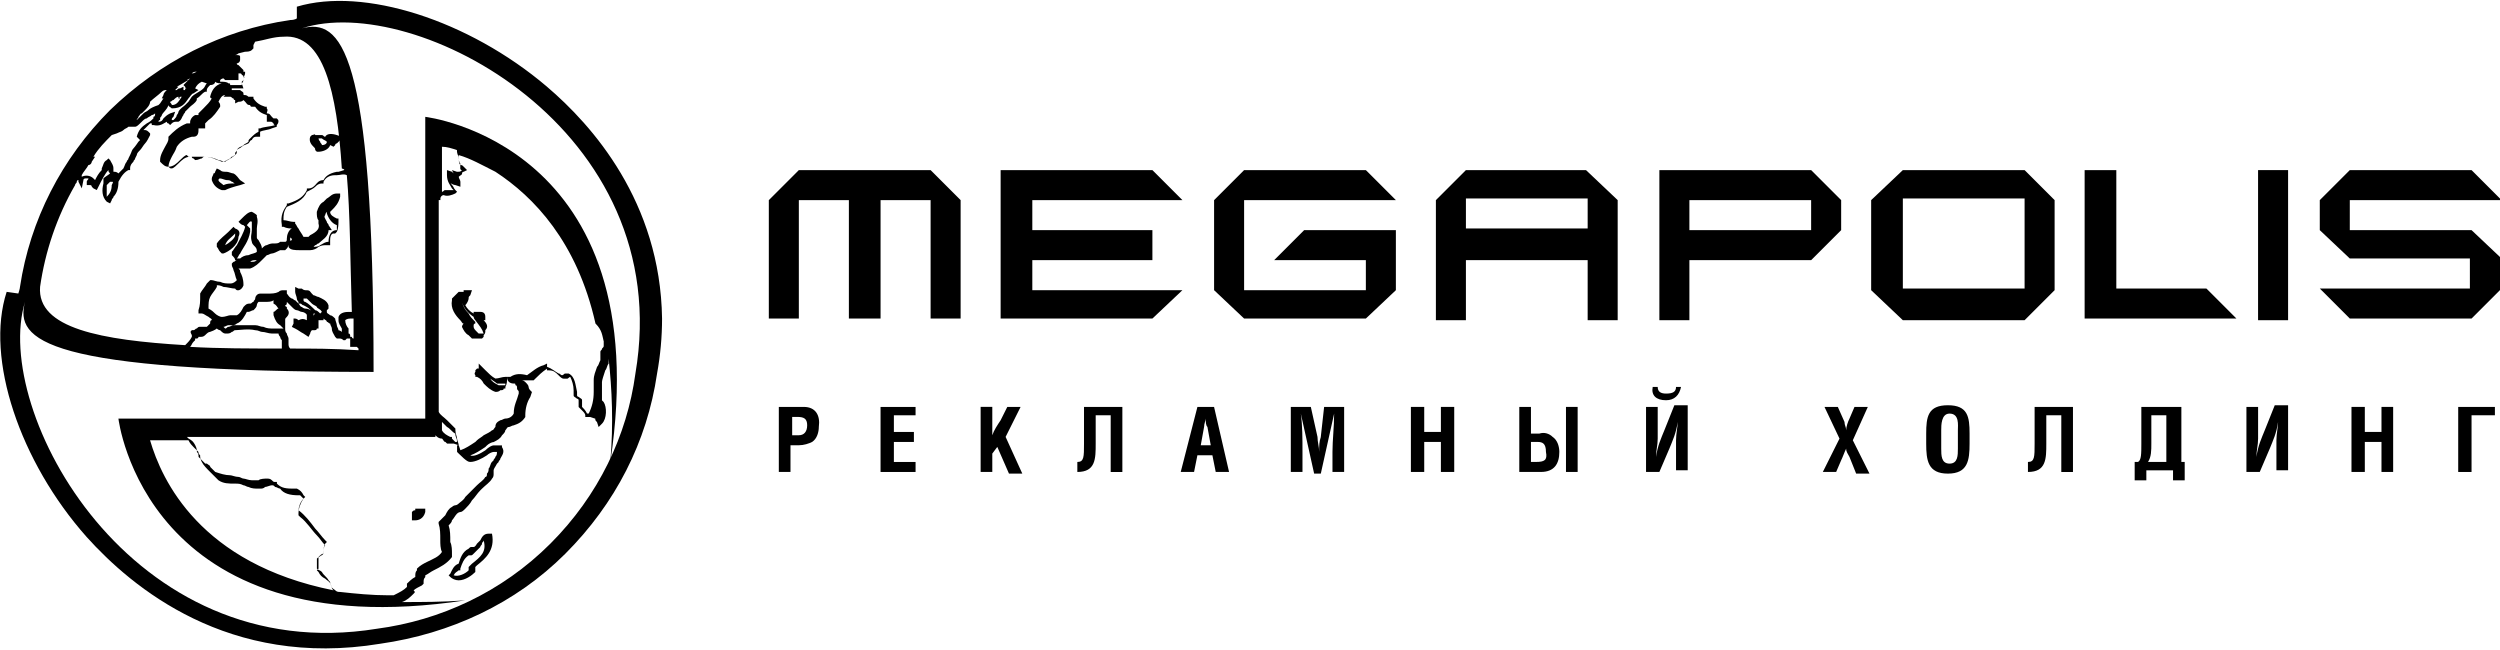 <!-- Generated by IcoMoon.io -->
<svg version="1.1" xmlns="http://www.w3.org/2000/svg" width="123" height="32" viewBox="0 0 123 32">
<title>megalogo</title>
<path d="M20.513 25.026h-0.082v0.082c-0.082 0-0.082 0-0.164 0.082v0 0.082c0 0.164 0 0.246 0 0.246s0 0 0 0v0.082h0.164c0.164 0 0.41-0.082 0.492-0.41v-0.164h-0.164c-0.164 0-0.164 0-0.246 0z"></path>
<path d="M23.795 15.754h0.082v-0.164c0-0.164-0.082-0.246-0.246-0.246h-0.082c0 0 0 0-0.082 0 0 0 0 0 0 0h-0.164v0.082c-0.164-0.082-0.328-0.246-0.41-0.41 0.082-0.082 0.164-0.246 0.164-0.328s0-0.082 0.082-0.164l0.082-0.246h-0.246c0 0 0 0-0.082 0h-0.082v0.082c0 0-0.082 0-0.082 0h-0.164c-0.082 0.082-0.164 0.164-0.246 0.246 0 0-0.082 0.082-0.082 0.082v0 0.082c-0.082 0.41 0.164 0.738 0.41 0.985 0.082 0.082 0.082 0.164 0.164 0.164 0 0-0.082 0.082-0.082 0.164v0 0c0.082 0.164 0.164 0.328 0.328 0.41 0 0 0.082 0.082 0.082 0.082l0.082 0.082h0.082c0.082 0 0.082 0 0.164 0s0.164 0 0.246 0l0.082-0.082v-0.082c0 0 0.082-0.082 0.082-0.164v-0.082c0.164-0.164 0.082-0.328-0.082-0.492zM23.795 16.41c0 0-0.082 0-0.082 0-0.082 0-0.082 0-0.164 0 0 0 0 0-0.082-0.082s-0.164-0.164-0.164-0.246c0 0 0 0 0-0.082 0 0 0-0.082 0.082-0.082v-0.082l-0.082-0.082c-0.082-0.082-0.164-0.164-0.246-0.328-0.164-0.164-0.328-0.41-0.328-0.656 0 0 0 0 0 0v0.082c0.082 0.328 0.328 0.574 0.574 0.738 0 0.082 0.082 0.164 0.082 0.164 0.246 0.328 0.328 0.41 0.41 0.656 0-0.082 0 0 0 0z"></path>
<path d="M24.123 26.256h-0.082c-0.246 0-0.328 0.164-0.41 0.328 0 0-0.082 0.082-0.082 0.082s-0.082 0.082-0.082 0.082-0.082 0.164-0.164 0.164c0 0-0.082 0-0.082 0-0.082 0-0.082 0-0.164 0.082-0.328 0.164-0.41 0.492-0.492 0.738-0.246 0.082-0.328 0.328-0.41 0.492l-0.082 0.082 0.082 0.082c0.082 0.082 0.246 0.164 0.41 0.164 0.328 0 0.656-0.246 0.82-0.41v-0.246l0.082-0.082c0.41-0.328 0.903-0.738 0.738-1.559h-0.082zM23.221 27.733l-0.164 0.164v0.164c-0.164 0.164-0.492 0.328-0.738 0.246 0.082-0.164 0.164-0.164 0.246-0.246h0.082v-0.082c0.082-0.246 0.164-0.492 0.41-0.656 0 0 0.082 0 0.082 0 0.082 0 0.082 0 0.164-0.082s0.164-0.164 0.246-0.246c0 0 0.082-0.082 0.082-0.082 0-0.082 0.082-0.082 0.082-0.164s0.082-0.082 0.082-0.164c0.164 0.574-0.164 0.82-0.574 1.149z"></path>
<path d="M68.677 9.846l-1.477-1.477h-5.99l-1.477 1.477v4.431l1.477 1.395h5.99l1.477-1.395v-2.954h-4.513l-1.477 1.477h4.513v1.477h-5.99v-4.431z"></path>
<path d="M50.79 14.277v-1.477h5.908v-1.477h-5.908v-1.477h7.385l-1.477-1.477h-7.467v7.303h7.467l1.477-1.395z"></path>
<path d="M90.585 11.323v-1.477l-1.477-1.477h-7.467v7.385h1.477v-2.954h5.99l1.477-1.477zM83.118 9.846h5.99v1.477h-5.99v-1.477z"></path>
<path d="M115.61 11.323v-1.477h7.467l-1.477-1.477h-5.99l-1.477 1.477v1.477l1.477 1.395h5.908v1.477h-7.385l1.477 1.477h5.99l1.477-1.477v-1.477l-1.477-1.395z"></path>
<path d="M104.123 14.195v-5.826h-1.559v7.303h7.467l-1.477-1.477z"></path>
<path d="M111.097 8.369h1.477v7.385h-1.477v-7.385z"></path>
<path d="M101.087 9.846l-1.477-1.477h-5.99l-1.559 1.477v4.431l1.559 1.477h5.99l1.477-1.477v-4.431zM99.61 14.195h-5.99v-4.431h5.99v4.431z"></path>
<path d="M72.123 8.369l-1.477 1.477v5.908h1.477v-2.954h5.99v2.954h1.477v-5.908l-1.559-1.477h-5.908zM78.113 11.241h-5.99v-1.477h5.99v1.477z"></path>
<path d="M39.303 8.369l-1.477 1.477v5.826h1.477v-5.826h2.462v5.826h1.559v-5.826h2.462v5.826h1.477v-5.826l-1.477-1.477z"></path>
<path d="M15.344 6.646v0l-0.082 0.082c-0.082 0.246 0.082 0.41 0.164 0.492s0.082 0.082 0.082 0.164l0.082 0.082h0.082c0.164 0 0.492-0.082 0.574-0.328 0 0 0 0 0 0l0.164 0.082 0.082-0.082c0-0.082 0.082-0.082 0.082-0.082 0.082-0.082 0.082-0.082 0.164-0.164l0.082-0.164-0.246-0.082c-0.246-0.082-0.492-0.082-0.574 0.082-0.082 0-0.082-0.082-0.164-0.082h-0.164c-0.082 0-0.082 0-0.164 0 0-0.082-0.082 0-0.164 0zM15.836 6.81c0.082 0.082 0.164 0.082 0.246 0.164 0 0.082-0.082 0.164-0.246 0.164 0-0.082-0.082-0.082-0.082-0.164-0.082-0.082-0.082-0.164-0.082-0.164 0.082 0 0.082 0 0.164 0-0.082 0-0.082 0 0 0z"></path>
<path d="M11.569 11.241l-0.082-0.082-0.082 0.082c-0.082 0.082-0.082 0.082-0.164 0.164-0.164 0.164-0.41 0.328-0.574 0.574v0.164c0.082 0.082 0.082 0.164 0.164 0.246l0.082 0.082h0.082c0.246-0.082 0.738-0.41 0.738-0.82 0.082-0.164 0.082-0.328-0.164-0.41zM11.077 12.062c0 0-0.082 0 0 0 0.082-0.246 0.246-0.328 0.41-0.492 0 0 0.082-0.082 0.082-0.082s0 0.082 0 0.082c0 0.164-0.328 0.41-0.492 0.492z"></path>
<path d="M11.815 8.862c-0.082-0.082-0.164-0.246-0.328-0.328-0.082 0-0.246-0.082-0.328-0.082-0.164 0-0.246 0-0.328-0.082l-0.164-0.082-0.082 0.164c0 0 0 0.082-0.082 0.082 0 0.082-0.082 0.164-0.082 0.246v0.082c0.082 0.246 0.246 0.41 0.492 0.492h0.164c0.164-0.082 0.41-0.164 0.738-0.246l0.246-0.082-0.246-0.164c0 0.082 0 0.082 0 0zM10.995 9.108c-0.082-0.082-0.246-0.164-0.246-0.246 0 0 0-0.082 0.082-0.082v0c0.082 0 0.246 0.082 0.328 0.082s0.164 0 0.246 0.082c0.082 0 0.082 0.082 0.164 0.082-0.246 0-0.41 0-0.574 0.082z"></path>
<path d="M20.923 5.744v14.851h-15.097c0 0 1.313 11.323 17.067 8.944-1.149 0.082-2.133 0.082-3.118 0.082 0.246-0.082 0.41-0.246 0.574-0.41 0.082-0.082 0.082-0.082 0-0.164 0.082-0.082 0.246-0.164 0.41-0.246l0.082-0.082v-0.082c0-0.082 0-0.164 0.082-0.246 0 0 0 0 0-0.082 0.164-0.082 0.246-0.164 0.41-0.246 0.328-0.164 0.656-0.328 0.903-0.656v-0.164c0-0.164 0-0.41-0.082-0.574 0-0.328 0-0.574-0.082-0.82 0.082-0.082 0.164-0.164 0.164-0.246 0.082-0.082 0.164-0.246 0.246-0.328 0 0 0.082-0.082 0.164-0.082s0.164-0.082 0.246-0.164c0.082-0.082 0.246-0.246 0.328-0.41 0.164-0.164 0.246-0.328 0.41-0.492l0.082-0.082c0.164-0.164 0.41-0.328 0.492-0.492 0.082-0.082 0.082-0.164 0.082-0.246s0-0.082 0-0.164 0.082-0.164 0.164-0.328l0.082-0.082c0-0.082 0.082-0.082 0.082-0.164 0.082-0.164 0.246-0.328 0.082-0.574v-0.082h-0.082c-0.082 0-0.164 0-0.328 0v0 0c-0.082 0-0.246 0.082-0.41 0.246-0.246 0.164-0.574 0.328-0.738 0.246 0.246-0.082 0.492-0.246 0.738-0.41l0.082-0.082c0.082-0.082 0.246-0.164 0.328-0.164 0.164-0.082 0.328-0.164 0.41-0.328 0.082-0.082 0.164-0.164 0.164-0.246 0.082-0.082 0.082-0.164 0.164-0.164s0.164-0.082 0.246-0.082c0.246-0.082 0.41-0.164 0.574-0.41v-0.082c0-0.328 0.082-0.656 0.246-0.903l0.082-0.246-0.082-0.082c0 0-0.082-0.082-0.082-0.164s-0.082-0.164-0.164-0.246c-0.082-0.082-0.164-0.082-0.164-0.082s-0.082 0-0.082 0c0.164 0 0.328 0 0.574 0h0.082l0.082-0.082c0.164-0.164 0.328-0.328 0.574-0.492 0 0 0 0 0 0v0.082h0.082c0.246 0 0.328 0.082 0.492 0.246 0.082 0.082 0.164 0.164 0.246 0.164h0.164c0.082 0 0.082-0.082 0.164-0.082 0.082 0.164 0.164 0.41 0.164 0.656v0.246c0 0.082 0.082 0.082 0.164 0.164 0 0 0.082 0 0.082 0.082 0 0 0 0.082 0 0.082 0 0.082 0 0.082 0 0.164v0.082l0.082 0.082c0 0 0.082 0.082 0.082 0.082 0.082 0.082 0.164 0.164 0.164 0.246v0.082h0.082c0 0 0.082 0 0.082 0s0.082 0 0.082 0c0 0 0 0 0 0l0.246 0.082v-0.082c0 0 0 0.082 0 0.082 0 0.082 0 0.082 0.082 0.164l0.082 0.246 0.164-0.164c0.246-0.246 0.246-0.82 0.082-1.067l-0.082-0.082c0-0.164 0-0.246 0-0.41 0-0.082 0-0.164 0-0.246s0-0.164 0-0.246 0.082-0.328 0.164-0.574c0.082-0.082 0.082-0.246 0.164-0.328 0-0.082 0-0.164 0-0.246 0.164 1.477 0.246 3.2 0.082 5.087 2.38-15.672-9.108-16.985-9.108-16.985zM22.482 7.385v0c0 0.082 0 0.164 0.082 0.328 0 0.082 0 0.246 0.082 0.328 0 0 0 0.082 0 0.082v0.164c0 0.082 0.082 0.082 0.082 0.082-0.082 0.082-0.082 0.082-0.246 0.082l-0.246-0.082 0.082 0.164c0 0-0.082-0.082-0.082-0.082l-0.246-0.082v0.246c0 0.328 0.164 0.492 0.246 0.656 0 0 0.082 0.082 0.082 0.082-0.082 0-0.164 0-0.246 0h-0.164c-0.082 0-0.082 0.082-0.164 0.082v-2.215c0.246 0 0.492 0.082 0.738 0.164zM21.744 20.759c0.082 0.082 0.164 0.164 0.246 0.246 0.164 0.082 0.246 0.246 0.41 0.328 0 0.164 0.082 0.246 0.082 0.328 0 0 0 0.082 0 0.082s-0.082 0-0.082 0v0c-0.082-0.082-0.082-0.082-0.164-0.164v-0.082h-0.082c-0.164-0.082-0.328-0.164-0.41-0.328v-0.41zM7.385 21.662h1.887c0.082 0.164 0.164 0.246 0.246 0.328s0.164 0.164 0.246 0.246c0 0.082 0 0.082 0.082 0.164 0 0.082 0 0.164 0.082 0.328s0.246 0.328 0.41 0.492v0c0 0 0.082 0.082 0.082 0.082 0.082 0.082 0.246 0.246 0.328 0.328 0.246 0.164 0.492 0.164 0.82 0.164 0.164 0 0.246 0 0.41 0.082 0.082 0 0.164 0.082 0.246 0.082 0.164 0.082 0.328 0.082 0.492 0.082h0.082c0.082 0 0.164 0 0.246-0.082 0.082 0 0.246-0.082 0.328-0.082s0.082 0 0.164 0.082c0.082 0 0.164 0.082 0.246 0.082 0.164 0.246 0.492 0.328 0.903 0.328h0.082c0.082 0.082 0.082 0.082 0.164 0.164-0.164 0.246-0.246 0.492-0.246 0.738v0.082l0.082 0.082c0.328 0.246 0.574 0.656 0.821 0.903 0.164 0.164 0.246 0.328 0.41 0.492-0.082 0.082-0.082 0.246-0.082 0.41 0 0 0 0 0 0-0.082 0-0.164 0.082-0.246 0.164 0 0.082 0 0.164 0 0.328 0 0.082 0 0.164 0 0.246l-0.082 0.082 0.082 0.082c0.082 0.164 0.164 0.246 0.328 0.328 0.082 0.082 0.246 0.164 0.246 0.246s0.082 0.082 0.082 0.164c0 0.082 0 0.082 0.082 0.164-6.564-1.313-8.451-5.415-9.026-7.385zM23.138 22.728c0.246 0 0.574-0.164 0.82-0.328 0.082-0.082 0.246-0.164 0.328-0.164s0.164 0 0.164 0c0 0.082 0 0.164-0.082 0.246 0 0.082-0.082 0.082-0.082 0.164l-0.082 0.082c-0.082 0.082-0.082 0.246-0.164 0.328 0 0.082 0 0.164-0.082 0.246 0 0.082 0 0.164-0.082 0.164-0.082 0.164-0.246 0.246-0.41 0.41l-0.082 0.082c-0.164 0.164-0.328 0.328-0.492 0.492-0.082 0.164-0.246 0.246-0.328 0.328 0 0-0.082 0.082-0.164 0.082s-0.164 0.082-0.164 0.082c-0.164 0.082-0.246 0.246-0.328 0.41-0.082 0.082-0.164 0.164-0.246 0.246l-0.082 0.082v0.082c0.082 0.246 0.082 0.492 0.082 0.82 0 0.164 0 0.41 0.082 0.574-0.164 0.246-0.41 0.328-0.738 0.492-0.164 0.082-0.328 0.164-0.492 0.328v0 0c0 0 0 0.082 0 0.082-0.082 0.082-0.082 0.164-0.082 0.328-0.164 0.082-0.328 0.246-0.41 0.328 0 0.082 0 0.082 0 0.164-0.164 0.164-0.328 0.246-0.656 0.41h-0.246c-0.82 0-1.641-0.082-2.38-0.164-0.082 0-0.164 0-0.246-0.082s-0.164-0.082-0.164-0.164c0-0.082-0.082-0.082-0.082-0.164s0-0.082-0.082-0.164c-0.082-0.164-0.246-0.246-0.328-0.41-0.082-0.082-0.164-0.082-0.246-0.164 0-0.082 0-0.246 0-0.328s0-0.164 0-0.164c0 0 0 0 0.082-0.082 0.082 0 0.082-0.082 0.164-0.082l0.082-0.082v-0.082c0-0.164 0-0.246 0.082-0.41l0.082-0.082-0.082-0.082c-0.164-0.164-0.328-0.41-0.492-0.574-0.246-0.328-0.492-0.656-0.82-0.903 0-0.164 0.082-0.41 0.246-0.574l0.082-0.082-0.082-0.082c-0.082-0.164-0.164-0.246-0.328-0.328h-0.246c-0.41 0-0.574-0.082-0.738-0.246v-0.082h-0.082c-0.082 0-0.082 0-0.164-0.082s-0.164-0.082-0.246-0.082-0.328 0-0.41 0.082c-0.082 0-0.164 0-0.246 0h-0.082c-0.164 0-0.328-0.082-0.41-0.082s-0.164-0.082-0.246-0.082c-0.164 0-0.328-0.082-0.41-0.082-0.246 0-0.492-0.082-0.738-0.164-0.082-0.082-0.164-0.164-0.246-0.246 0-0.082-0.082-0.082-0.164-0.164h-0.082c-0.082-0.082-0.246-0.246-0.328-0.328 0-0.082 0-0.164-0.082-0.246 0-0.082 0-0.164-0.082-0.328s-0.164-0.246-0.328-0.328c0 0-0.082-0.082-0.082-0.082h12.226v-0.082c0.082 0.082 0.164 0.164 0.328 0.164 0.082 0.082 0.082 0.164 0.164 0.164l0.082 0.082h0.082c0.082 0 0.164 0 0.246 0l0.246 0.082c0 0 0 0 0 0h-0.082v0.328l0.082 0.082c0.41 0.41 0.492 0.41 0.574 0.41zM29.703 16.82c0 0 0 0.082 0 0v0.164c0 0.082 0 0.082-0.082 0.164 0 0.082-0.082 0.082-0.082 0.164s0 0.164 0 0.246c0 0.082 0 0.164 0 0.164-0.082 0.164-0.082 0.246-0.164 0.328-0.082 0.246-0.164 0.41-0.164 0.656 0 0.082 0 0.246 0 0.328s0 0.164 0 0.246c0 0.41-0.082 0.738-0.246 1.067 0 0-0.082 0-0.082 0-0.082-0.164-0.164-0.246-0.246-0.328v0c0-0.082 0-0.082 0-0.164 0 0 0-0.082 0-0.082v-0.082c0-0.082-0.082-0.082-0.164-0.164 0 0-0.082 0-0.082-0.082v-0.164c-0.082-0.328-0.082-0.738-0.41-0.903h-0.164c-0.082 0-0.082 0.082-0.164 0.082s-0.082-0.082-0.164-0.082c-0.164-0.082-0.328-0.246-0.574-0.328v-0.164l-0.164 0.082c-0.328 0.082-0.574 0.328-0.82 0.492-0.328-0.082-0.574-0.082-0.82 0.082h-0.246c-0.164 0-0.328 0.082-0.492 0.082-0.164-0.082-0.328-0.246-0.492-0.41-0.082-0.082-0.082-0.082-0.164-0.164l-0.164-0.164v0.246c0 0 0 0 0 0s-0.082 0-0.082 0l-0.082 0.082v0.082c0 0-0.082 0.082 0 0.164v0.082h0.082c0.164 0.082 0.246 0.164 0.328 0.328 0.164 0.164 0.328 0.328 0.574 0.41v0 0c0.082 0 0.164 0 0.246-0.082 0.082 0 0.164 0 0.164-0.082h0.082v-0.082c0.082-0.164 0.082-0.246 0.082-0.492v0c0 0.246 0.164 0.328 0.328 0.328 0.082 0 0.082 0 0.082 0.082 0.082 0 0.082 0.082 0.082 0.164s0.082 0.082 0.082 0.164v0.082c-0.082 0.328-0.246 0.574-0.246 0.985-0.082 0.164-0.246 0.246-0.41 0.246-0.082 0-0.164 0.082-0.246 0.082-0.164 0.082-0.246 0.164-0.246 0.328-0.082 0.082-0.082 0.164-0.164 0.164-0.082 0.082-0.246 0.164-0.41 0.246-0.082 0.082-0.246 0.164-0.328 0.246l-0.082 0.082c-0.246 0.164-0.492 0.328-0.738 0.41l-0.082-0.246c0-0.082-0.082-0.246-0.082-0.328s-0.082-0.246-0.082-0.41v-0.082c-0.164-0.164-0.246-0.246-0.41-0.41s-0.328-0.246-0.41-0.41v-10.421h0.082v-0.082c0-0.082 0.082-0.164 0.164-0.164 0.164 0.082 0.41 0 0.574-0.082l0.082-0.082-0.082-0.082c-0.082-0.082-0.082-0.164-0.164-0.246s-0.082-0.164-0.164-0.164c0.082 0.082 0.246 0.164 0.328 0.164l0.246 0.082v-0.246c0-0.082-0.082-0.164-0.082-0.246 0.082-0.082 0.164-0.082 0.164-0.164s0.082-0.082 0.082-0.082l0.164-0.082-0.164-0.164c-0.082-0.082-0.082-0.082-0.164-0.082v0c-0.082-0.082-0.082-0.246-0.082-0.41 0 0 0-0.082 0-0.082 0.574 0.164 1.149 0.492 1.805 0.821 1.887 1.231 4.020 3.446 4.923 7.467 0.328 0.328 0.328 0.574 0.41 0.903zM24.862 18.872c0 0 0 0.082 0 0.082-0.082 0-0.082 0-0.164 0s-0.082 0-0.164 0c-0.164-0.082-0.328-0.164-0.41-0.328 0.082 0.082 0.246 0.164 0.328 0.246h0.164c0 0 0.164 0 0.246 0z"></path>
<path d="M26.913 4.267c-3.856-3.282-9.026-4.923-12.308-3.938v0.574c0 0-0.082 0.082-0.328 0.082v0 0c-3.364 0.492-6.4 2.051-8.862 4.431-2.38 2.38-3.938 5.415-4.431 8.697v0 0c0 0.082-0.082 0.328-0.082 0.328l-0.574-0.082c-1.067 3.282 0.656 8.369 3.938 12.062 2.215 2.462 6.974 6.482 14.441 5.251 3.446-0.492 6.646-1.969 9.108-4.431s4.020-5.497 4.513-8.862c0.164-0.903 0.246-1.805 0.246-2.708-0.082-5.744-3.446-9.518-5.662-11.405zM14.277 17.149c0 0 0 0 0 0-0.082-0.082-0.082-0.164-0.082-0.246s0-0.164 0-0.246c0-0.082-0.082-0.164-0.082-0.246-0.082-0.082-0.082-0.164-0.082-0.246v-0.41c0-0.082 0-0.082 0.082-0.164s0.164-0.246 0-0.41v-0.082c0 0-0.082 0-0.082-0.082v0c0.082 0 0.082-0.082 0.082-0.164 0 0 0 0 0 0s0.082 0.082 0.082 0.082 0.082 0.082 0.164 0.164 0.164 0.164 0.246 0.164c0.082 0 0.164 0.082 0.246 0.082s0.246 0.082 0.246 0.164c0 0.082 0 0.164 0 0.246-0.164-0.082-0.246-0.082-0.41 0 0 0-0.082-0.082-0.164-0.082h-0.082v0.082c0 0 0 0.082 0 0.082s0 0.082 0 0.082l-0.082 0.164 0.164 0.082c0.164 0.082 0.246 0.164 0.41 0.246l0.246 0.164 0.082-0.164c0-0.082 0.082-0.164 0.082-0.164h0.082c0.082 0 0.164 0 0.164-0.082h0.082v-0.082c0-0.082 0-0.164 0-0.246 0 0 0-0.082 0-0.082s0.082 0 0.082 0h0.164v-0.082c0 0 0 0 0 0 0.082 0.082 0.164 0.082 0.164 0.164 0.082 0 0.082 0.082 0.164 0.082 0 0.082 0.082 0.164 0.082 0.246 0 0.164 0.082 0.246 0.164 0.41l0.082 0.082h0.082c0 0 0 0 0.082 0 0 0 0.082 0 0.164 0.082h0.082l0.082-0.082c0 0 0.082 0 0.164 0 0 0.082 0 0.082 0 0.164 0 0 0 0 0 0.082v0.164h0.164c0.082 0 0.082 0 0.164 0l0.082 0.082c0 0 0 0.082 0 0.082-1.231-0.082-2.297-0.082-3.364-0.082zM12.308 11.241c-0.082-0.082-0.082-0.082-0.164-0.164 0.082-0.082 0.164-0.246 0.246-0.164 0 0.164 0 0.246 0 0.41s-0.082 0.328 0 0.574c0 0.082 0.082 0.164 0.164 0.246s0.082 0.164 0.082 0.246c-0.082 0.082-0.246 0.082-0.41 0.164-0.164 0-0.328 0.082-0.41 0.164 0 0 0 0-0.082 0 0 0 0 0-0.082 0 0.082-0.082 0.082-0.164 0.164-0.246 0.164-0.328 0.41-0.574 0.492-1.067v-0.164zM12.636 12.8c-0.082 0.082-0.164 0.082-0.246 0.082s-0.082 0-0.164 0h-0.082c0.082 0 0.082 0 0.164 0 0.082-0.082 0.164-0.082 0.328-0.082zM11.979 14.031v0 0c0-0.328-0.082-0.492-0.164-0.656 0-0.082 0-0.082-0.082-0.164 0.082 0 0.164 0 0.246 0h0.164c0.082 0 0.164 0 0.164 0 0.246-0.082 0.41-0.246 0.574-0.41 0.082-0.082 0.164-0.164 0.246-0.246 0.082 0 0.164-0.082 0.246-0.082s0.246-0.082 0.41-0.164c0 0 0 0 0.082 0 0 0 0.082 0 0.082 0h0.082l0.082-0.082c0.082-0.082 0.082-0.246 0.164-0.41 0-0.082 0-0.082 0-0.164 0 0 0 0.082 0.082 0.082 0 0 0 0 0 0.082-0.082 0-0.164 0.082-0.164 0.164v0.164c0.082 0.164 0.328 0.164 0.574 0.164 0.082 0 0.164 0 0.164 0s0.082 0 0.082 0 0.082 0 0.246 0 0.328-0.082 0.41-0.164c0.164-0.082 0.246-0.082 0.41-0.082h0.164v-0.164c0 0 0-0.082 0-0.082 0-0.246 0.082-0.328 0.164-0.328 0 0 0 0 0 0h0.082l0.082-0.082c0.082-0.164 0.082-0.41 0.082-0.574v-0.082h-0.082c-0.164-0.082-0.328-0.164-0.328-0.328 0 0 0 0 0.082-0.082 0.164-0.164 0.328-0.328 0.41-0.656v-0.164h-0.164c-0.246 0-0.328 0.164-0.492 0.246l-0.082 0.082c0 0-0.082 0.082-0.082 0.082-0.164 0.082-0.246 0.246-0.328 0.492 0 0.164 0 0.328 0.082 0.41v0 0.164c0.082 0.246-0.082 0.41-0.41 0.574 0 0-0.082 0.082-0.082 0.082-0.082 0-0.164 0-0.246 0v0c-0.082-0.164-0.164-0.246-0.246-0.41-0.082-0.082-0.082-0.164-0.164-0.246v-0.082h-0.082c-0.164 0-0.328-0.082-0.492-0.082 0-0.246 0-0.41 0.164-0.656 0.41-0.164 0.82-0.328 0.985-0.738 0.164-0.082 0.328-0.164 0.41-0.246s0.164-0.164 0.328-0.164h0.082v-0.082c0.082-0.164 0.246-0.328 0.574-0.328h0.082c0.164 0 0.328-0.082 0.492 0 0.164 1.887 0.164 4.103 0.246 6.728h-0.164c-0.082 0-0.41 0-0.492 0.246v0.164c0 0.164 0.082 0.246 0.164 0.41 0 0 0 0 0 0v0 0.082c0 0.082 0 0.082 0 0.082s0 0 0 0-0.082-0.082-0.164-0.082c0 0 0 0 0 0 0-0.082-0.082-0.164-0.082-0.246s-0.082-0.246-0.082-0.328c-0.082-0.082-0.164-0.164-0.246-0.164-0.082-0.082-0.164-0.082-0.164-0.164 0 0 0 0 0-0.082 0 0 0.082-0.082 0.082-0.082v-0.164c-0.082-0.246-0.328-0.328-0.492-0.41-0.082 0-0.164-0.082-0.246-0.082 0 0-0.082-0.082-0.082-0.082-0.082-0.082-0.082-0.164-0.246-0.164-0.082 0-0.164 0-0.246-0.082-0.082 0-0.082 0-0.164 0l-0.164-0.082v0.246c0 0.082 0.082 0.246 0.082 0.328 0 0 0 0.082 0.082 0.164v0.082h0.082c0.082 0 0.082 0.082 0.164 0.082 0.164 0.082 0.328 0.164 0.41 0.328v0.082h0.082c0 0 0.082 0 0.082 0-0.082 0.082-0.082 0.082-0.082 0.164 0 0 0-0.082 0-0.082v-0.082c-0.082-0.164-0.246-0.246-0.41-0.246-0.082 0-0.164-0.082-0.164-0.082-0.082 0-0.082-0.082-0.164-0.164s-0.082-0.082-0.164-0.164c-0.082 0-0.082-0.082-0.164-0.082-0.164-0.082-0.164-0.164-0.246-0.246v-0.164h-0.164c-0.082 0-0.164 0-0.246 0.082-0.164 0.082-0.328 0.082-0.574 0.082-0.082 0-0.246 0-0.328 0-0.164 0-0.246 0.164-0.246 0.246s-0.082 0.082-0.082 0.164c-0.082 0-0.082 0.082-0.164 0.082s-0.164 0-0.246 0.082v0l-0.082 0.082c-0.082 0.164-0.164 0.328-0.328 0.41 0 0-0.082 0-0.164 0s-0.164 0-0.164 0v0c-0.082 0-0.246 0.082-0.41 0.082-0.082 0-0.246-0.082-0.328-0.164s-0.164-0.164-0.328-0.246c0-0.246 0-0.41 0.082-0.574s0.246-0.328 0.328-0.492v-0.082c0.082 0 0.164 0 0.328 0.082 0.164 0 0.41 0.082 0.574 0.082 0.082 0.164 0.328 0.082 0.41-0.164zM16.164 11.077c0-0.082-0.082-0.082-0.082-0.164-0.082-0.164-0.164-0.246-0.082-0.328 0-0.082 0.082-0.164 0.082-0.164v0.082c0.082 0.246 0.246 0.492 0.492 0.574 0 0.082 0 0.164 0 0.246-0.328 0-0.41 0.328-0.41 0.574-0.164 0-0.246 0.082-0.41 0.164-0.082 0.082-0.246 0.082-0.328 0.082 0 0-0.082 0-0.164 0 0 0-0.082 0-0.082 0 0.082 0 0.082 0 0.164 0h0.082l0.082-0.082c0.082 0 0.082-0.082 0.164-0.082 0.164-0.164 0.492-0.328 0.492-0.656h0.164l-0.164-0.246zM17.149 16.164c-0.082-0.082-0.164-0.246-0.164-0.41 0 0 0.082-0.082 0.246-0.082h0.164c0 0.328 0 0.656 0 0.985 0 0-0.082 0-0.082-0.082 0 0 0 0-0.082 0v0c0-0.082 0-0.164-0.082-0.164 0 0 0-0.082 0-0.082v-0.164zM15.836 15.344c0 0 0 0 0 0s-0.082 0.082-0.082 0.082c-0.082-0.082-0.164-0.164-0.246-0.164-0.164-0.164-0.328-0.328-0.492-0.41 0 0-0.082 0-0.082-0.082 0 0 0-0.082 0-0.082s0 0 0 0c0.082 0 0.082 0 0.164 0 0 0 0.082 0.082 0.082 0.082 0.082 0.082 0.082 0.082 0.164 0.164s0.164 0.082 0.246 0.164c0 0.082 0.164 0.082 0.246 0.246zM13.703 15.18c-0.082 0-0.164 0.164-0.246 0.164v0.164c0.082 0.246 0.164 0.41 0.328 0.492l0.164 0.164h-0.082c-0.082 0-0.164 0-0.246 0s-0.082 0-0.164 0c-0.164 0-0.328 0-0.492-0.082-0.164 0-0.246-0.082-0.41-0.082-0.328 0-0.738 0-1.067 0-0.082 0-0.164 0.082-0.246 0.082s-0.082 0.082-0.164 0.082c0 0-0.082-0.082-0.082-0.082 0.082 0 0.164-0.082 0.246-0.082s0.082 0 0.164 0 0.164 0 0.246-0.082c0.246-0.082 0.41-0.41 0.492-0.574v0c0 0 0.082 0 0.082 0 0.082 0 0.164-0.082 0.246-0.082 0.082-0.082 0.164-0.164 0.164-0.246s0.082-0.164 0.082-0.164c0.082 0 0.164 0 0.164 0 0.082 0 0.082 0 0.164 0 0 0 0 0 0 0 0.164 0 0.328 0 0.41-0.082v0.082c0 0 0 0 0 0.082 0.164 0.082 0.164 0.164 0.246 0.246zM10.667 16.164c0 0 0.082 0.082 0.164 0.082 0.082 0.082 0.164 0.164 0.246 0.164h0.082c0.082 0 0.164 0 0.246-0.082 0.082 0 0.082-0.082 0.164-0.082 0.164 0 0.656-0.082 0.985 0 0.164 0 0.246 0.082 0.328 0.082 0.164 0 0.328 0.082 0.492 0.082 0.082 0 0.164 0 0.246 0 0 0 0.082 0 0.082 0 0 0.082 0.082 0.164 0.082 0.164 0 0.082 0.082 0.164 0.082 0.164 0 0.082 0 0.082 0 0.164s0 0.164 0 0.246c-1.559 0-3.118 0-4.513-0.082 0.082-0.082 0.082-0.164 0.164-0.246l0.082-0.082c0 0 0-0.082 0-0.082s0.082 0 0.082 0c0 0 0.082 0 0.082-0.082 0 0 0.082 0 0.082 0 0.082 0 0.164 0 0.246-0.082s0.164-0.164 0.246-0.164c0.246-0.082 0.328-0.164 0.328-0.164zM16.656 8.451h-0.082c-0.41 0.082-0.574 0.246-0.656 0.41-0.246 0-0.328 0.164-0.41 0.246s-0.164 0.164-0.328 0.164h-0.082v0.082c-0.164 0.328-0.41 0.492-0.903 0.656h-0.082v0.082c-0.164 0.246-0.328 0.492-0.246 0.985v0.082h0.082c0.164 0.082 0.328 0.082 0.41 0.082-0.164 0.082-0.246 0.328-0.246 0.492 0 0.082 0 0.164-0.082 0.164 0 0-0.082 0-0.164 0h-0.082c-0.082 0.082-0.164 0.082-0.328 0.082-0.082 0-0.164 0-0.328 0.082-0.082 0-0.164 0.082-0.246 0.164 0-0.164-0.082-0.246-0.164-0.41-0.082-0.082-0.082-0.082-0.082-0.164 0-0.164 0-0.246 0-0.41s0.082-0.328 0-0.574v-0.082c-0.082-0.082-0.246-0.164-0.246-0.164-0.164 0-0.328 0.164-0.492 0.328 0 0-0.082 0.082-0.082 0.082l-0.082 0.082 0.082 0.082c0 0 0.082 0.082 0.164 0.082 0 0 0.082 0.082 0.082 0.082-0.082 0.328-0.246 0.574-0.41 0.903-0.082 0.082-0.164 0.246-0.246 0.328v0.164c0.082 0.082 0.164 0.164 0.164 0.246 0 0 0 0 0.082 0-0.082 0-0.082 0.082-0.164 0.082l-0.082 0.082v0.082c0 0.082 0.082 0.164 0.082 0.246 0.082 0.164 0.082 0.328 0.164 0.492-0.082 0.082-0.164 0.164-0.328 0.164s-0.328 0-0.492-0.082c-0.164 0-0.328-0.082-0.41-0.082h-0.082l-0.164 0.164c-0.082 0.164-0.246 0.328-0.328 0.492v0 0.082c0 0.328 0 0.492-0.082 0.738v0.164h0.164c0.082 0 0.164 0.082 0.328 0.164 0.082 0.082 0.164 0.082 0.164 0.164-0.082 0-0.082 0.082-0.082 0.164-0.082 0.082-0.082 0.082-0.164 0.164 0 0-0.082 0-0.164 0s-0.082 0-0.164 0-0.082 0-0.164 0.082c-0.082 0-0.082 0.082-0.164 0.082h-0.082c-0.082 0.082-0.082 0.082 0 0.246v0.082c-0.082 0.164-0.164 0.246-0.328 0.41-4.103-0.246-7.303-0.82-7.138-2.872 0.246-1.723 0.821-3.446 1.723-5.005 0-0.082 0.082-0.082 0.082-0.164 0 0 0-0.082 0.082-0.082 0 0 0 0 0 0.082l0.164 0.328 0.082-0.41c0-0.082 0.082-0.082 0.164-0.082 0 0 0 0 0.082 0 0 0.082-0.082 0.082-0.082 0.164v0.164h0.164c0 0 0.082 0 0.082 0.082 0 0 0.082 0.082 0.082 0.082l0.164 0.082 0.082-0.164c0.164-0.328 0.328-0.656 0.492-0.821v0c0 0.082 0 0.082 0.082 0.164 0 0 0 0 0 0s0 0 0 0c-0.082 0.082-0.246 0.164-0.328 0.246v0 0.082c0 0.082 0 0.082 0 0.164-0.082 0.328-0.082 0.656 0.164 0.903l0.164 0.082 0.082-0.164c0-0.082 0.082-0.082 0.082-0.164 0.164-0.164 0.246-0.41 0.246-0.738 0.164-0.328 0.328-0.492 0.492-0.574h0.082v-0.082c0-0.164 0.082-0.246 0.164-0.328 0-0.082 0.082-0.082 0.082-0.164l0.082-0.164c0-0.082 0.082-0.164 0.164-0.246s0.164-0.246 0.246-0.328c0.082-0.082 0.164-0.246 0.246-0.41v-0.082l-0.082-0.082c-0.082-0.082-0.164-0.082-0.164-0.082s0 0-0.082 0c0.082-0.082 0.164-0.164 0.328-0.328 0 0 0 0 0.082 0v0.082h0.082c0.328 0.082 0.492-0.082 0.656-0.164 0 0 0 0.082 0.082 0.082l0.082 0.082 0.082-0.082c0.082-0.082 0.164-0.082 0.246-0.082h0.082c0.164-0.082 0.164-0.246 0.246-0.328 0-0.082 0.082-0.082 0.082-0.164 0.082-0.082 0.164-0.164 0.246-0.246s0.246-0.164 0.328-0.328v-0.082c0.164-0.082 0.246-0.246 0.41-0.328h0.082v-0.082c0-0.082 0.082-0.164 0.164-0.246 0.164 0 0.246-0.082 0.246-0.164 0.082 0.082 0.246 0.082 0.328 0.082-0.328 0.082-0.492 0.328-0.574 0.656v0 0c0 0 0 0.082 0.082 0.082-0.082 0.164-0.246 0.328-0.41 0.492-0.082 0.082-0.164 0.164-0.246 0.246v0 0.082c0 0 0 0 0 0s0 0-0.082 0h-0.082c-0.164 0.082-0.246 0.246-0.246 0.328 0 0 0 0.082 0 0.082s-0.082 0-0.082 0c0 0 0 0-0.082 0-0.41 0.164-0.656 0.41-0.903 0.656v0 0.082c0 0.164-0.082 0.246-0.164 0.41s-0.246 0.41-0.246 0.656v0.082c0.164 0.164 0.246 0.246 0.41 0.246 0.246 0 0.41-0.164 0.574-0.328 0.082-0.082 0.246-0.246 0.328-0.246 0 0 0 0 0 0s0.082 0.082 0.082 0.082v0 0c0.164 0 0.328 0 0.492 0 0.082 0 0.082 0 0.164 0 0.246 0 0.328 0 0.574 0.082 0.164 0.082 0.246 0.082 0.41 0.164v0 0c0.164 0 0.246-0.082 0.41-0.164 0 0 0.082-0.082 0.082-0.082s0 0 0 0 0.082 0 0.164-0.082c0.082-0.082 0.082-0.082 0.082-0.164 0 0 0-0.082 0-0.082 0.082-0.082 0.164-0.082 0.246-0.164s0.164-0.082 0.328-0.164c0.082-0.082 0.082-0.164 0.164-0.164 0.082-0.164 0.164-0.164 0.246-0.164h0.164v-0.246c0.164-0.082 0.41-0.082 0.574-0.164l0.246-0.082v-0.082c0 0 0.082-0.082 0.082-0.164s0-0.082-0.082-0.164h-0.164c0 0-0.082-0.082-0.082-0.082-0.082-0.082-0.082-0.164-0.246-0.164 0-0.082 0.082-0.164 0-0.246v-0.082h-0.082c-0.246-0.082-0.41-0.164-0.574-0.41v-0.082h-0.082c-0.082 0-0.082 0-0.164 0v0c0 0-0.082-0.082-0.164-0.082 0 0 0 0 0 0-0.082 0-0.082 0-0.082-0.082s-0.082-0.082-0.164-0.164h-0.246c-0.082 0-0.082 0-0.164 0v-0.082h0.082c0.082 0 0.164 0 0.246 0h0.246l-0.082-0.246c0 0 0.082-0.082 0.082-0.164v0 0c0 0 0 0 0-0.082s0.082-0.164 0.082-0.246v-0.082h-0.082c0 0 0-0.082 0-0.082v0 0c-0.082-0.082-0.164-0.164-0.246-0.246 0 0-0.082 0-0.082-0.082 0.082 0 0.164-0.082 0.164-0.164v-0.164c0-0.082-0.082-0.082-0.246-0.082 0 0 0 0 0 0v0 0c0 0 0.082 0 0.164-0.082l0.328-0.082c0.082 0 0.246 0 0.328-0.082l0.082-0.082v-0.082c0 0 0-0.082 0-0.082l0.082-0.164c0.492-0.082 0.903-0.246 1.395-0.246 1.969-0.164 2.626 2.708 2.872 6.482 0.246 0.082 0.082 0.082-0.164 0.164zM11.979 3.774c0.082 0 0.082 0.082 0 0 0 0.082 0 0.082 0 0.164l-0.082 0.082v0.164c0 0 0 0 0 0s-0.082 0-0.082 0h-0.246c-0.082 0-0.164 0-0.246 0 0-0.082 0-0.082-0.082-0.082-0.082-0.082-0.246-0.082-0.41-0.082 0 0 0 0 0 0s0 0 0 0v-0.082c0.082-0.082 0.164-0.082 0.164-0.082l0.082 0.082h0.164c0.082 0 0.164 0 0.164 0 0.082 0 0.246 0 0.328 0v-0.082c0 0 0 0 0 0v-0.164c0 0 0 0 0 0v-0.082c0 0 0 0 0 0s0.082 0 0.082 0c0 0 0.082 0 0.082 0.082 0 0 0.082 0 0.082 0.082 0 0-0.082 0.082-0.082 0.082l0.082-0.082zM13.128 5.99h0.164c0.082 0 0.082 0 0.164 0.082 0 0 0 0.082 0.082 0.082-0.246 0.082-0.574 0.082-0.738 0.164h-0.082v0.082c0 0 0 0.082 0 0.082-0.164 0.082-0.246 0.164-0.41 0.328-0.082 0.082-0.082 0.082-0.082 0.164-0.082 0.082-0.164 0.082-0.246 0.164s-0.246 0.082-0.328 0.246c0 0.082-0.082 0.082-0.082 0.164 0 0 0 0.082 0 0.082s0 0 0 0-0.082 0-0.082 0.082c-0.082 0-0.082 0.082-0.164 0.082-0.082 0.082-0.164 0.082-0.246 0.164-0.082 0-0.246-0.082-0.328-0.082-0.164-0.082-0.41-0.164-0.656-0.164-0.082 0-0.082 0-0.164 0.082-0.082 0-0.164 0.082-0.328 0.082 0 0-0.082-0.082-0.082-0.082s-0.082 0-0.082-0.082v0h-0.082c-0.246 0-0.41 0.164-0.574 0.328-0.082 0.082-0.246 0.246-0.328 0.246s-0.082 0-0.164-0.082c0-0.164 0.082-0.328 0.164-0.492s0.164-0.246 0.246-0.492c0.164-0.246 0.41-0.41 0.738-0.492 0 0 0 0 0.082 0v0 0c0.246 0 0.246-0.246 0.246-0.328 0 0 0 0 0-0.082 0 0 0.082 0 0.082 0h0.082c0 0 0.082 0 0.082 0h0.082v-0.082c0-0.082 0-0.082 0-0.164 0.082-0.082 0.164-0.164 0.164-0.164 0.246-0.164 0.41-0.41 0.574-0.656v-0.082c0 0 0-0.082-0.082-0.164 0.082-0.164 0.164-0.328 0.328-0.328l-0.082 0.082h0.246c0 0 0.082 0 0.082 0 0.082 0 0.082 0.082 0.164 0.082 0 0 0 0.082 0.082 0.082v0.164l0.164-0.082c0.082 0 0.164 0 0.246-0.082v0c0 0 0 0 0.082 0.082s0.082 0.164 0.246 0.164c0 0 0 0.082 0.082 0.082v0h0.082c0.082 0 0.082 0 0.082 0s0 0 0 0c0.164 0.246 0.328 0.328 0.574 0.41 0 0 0 0 0 0.082s0 0.082 0 0.164v0.082zM9.272 5.005c-0.082 0.082-0.082 0.082-0.164 0.164s-0.246 0.164-0.328 0.328c0 0.082-0.082 0.164-0.082 0.164 0 0.082-0.082 0.164-0.164 0.246 0 0-0.082 0-0.082 0 0-0.082 0-0.082 0.082-0.164l0.082-0.246-0.246 0.082c-0.164 0.082-0.246 0.164-0.328 0.246-0.082 0.164-0.164 0.164-0.246 0.164 0 0 0 0 0 0s0-0.082 0.082-0.082c0 0 0-0.082 0-0.082 0-0.082 0.082-0.082 0.082-0.164 0.082-0.164 0.246-0.246 0.328-0.492 0 0.082 0.082 0.082 0.164 0.164v0c0.492 0 0.656-0.246 0.82-0.492 0.082-0.082 0.164-0.246 0.246-0.246l0.246-0.164-0.164-0.082c0.082-0.164 0.164-0.246 0.328-0.328l0.246 0.082c-0.082 0.082-0.082 0.164-0.164 0.246-0.164 0.164-0.41 0.246-0.574 0.41v0l-0.164 0.246zM6.81 6.81c0 0 0.082 0.082 0.082 0.082s-0.082 0.082-0.082 0.082-0.164 0.246-0.246 0.328c-0.082 0.082-0.082 0.164-0.164 0.328l-0.082 0.164c0 0.082-0.082 0.082-0.082 0.164-0.082 0.082-0.082 0.164-0.164 0.328-0.082 0.082-0.164 0.164-0.246 0.246v0c-0.082-0.082-0.164-0.082-0.246-0.082 0-0.082 0-0.082 0-0.164 0-0.164-0.082-0.246-0.164-0.41l-0.082-0.082-0.082 0.082c-0.164 0.082-0.164 0.246-0.246 0.41 0 0 0 0 0 0.082-0.164 0.164-0.246 0.328-0.328 0.492l-0.082-0.082c-0.164-0.164-0.41-0.164-0.574-0.082v-0.082c0.082-0.164 0.246-0.328 0.328-0.492 0.082 0 0.164-0.082 0.164-0.164l0.164-0.246h-0.082c0.246-0.41 0.574-0.738 0.903-1.067l0.246-0.082c0.164-0.082 0.246-0.082 0.328-0.164s0.164-0.082 0.246-0.164c0 0 0 0 0.082 0s0.164 0 0.246 0c0.082 0 0.164-0.082 0.328-0.246 0.082-0.082 0.164-0.164 0.246-0.164 0.082-0.082 0.164-0.082 0.246-0.164 0.082 0 0.164-0.082 0.164-0.082 0 0.082 0 0.164-0.082 0.164v0.082c-0.082 0.082-0.164 0.164-0.328 0.246-0.246 0.164-0.41 0.328-0.492 0.656l0.082 0.082zM5.497 9.108c0 0.246-0.082 0.41-0.246 0.574 0-0.082 0-0.246 0-0.492 0 0 0-0.082 0-0.082 0.082-0.082 0.082-0.082 0.164-0.164 0 0 0 0 0.082 0s0.082 0 0 0.164v0 0zM7.303 5.415c-0.082 0.082-0.164 0.082-0.246 0.164s-0.164 0.164-0.246 0.246c0 0-0.082 0.082-0.082 0.082 0-0.082 0.082-0.082 0.082-0.164 0.082-0.082 0.082-0.164 0.164-0.164 0.082-0.082 0.082-0.082 0.164-0.164s0.246-0.246 0.246-0.41c0.164-0.164 0.41-0.328 0.574-0.492 0.082-0.082 0.164-0.082 0.246-0.082-0.082 0.082-0.164 0.164-0.164 0.246l-0.082 0.164h0.082c0 0 0 0 0 0l-0.164 0.246-0.082 0.082c-0.246 0.082-0.41 0.164-0.492 0.246zM9.354 3.856c-0.082 0.082-0.164 0.164-0.246 0.246l-0.082 0.082 0.082 0.082c0 0 0 0.082 0.082 0.082-0.082 0-0.082 0-0.082 0.082 0 0-0.082 0-0.082 0s0 0 0 0v-0.164l-0.164 0.082c-0.082 0-0.082 0-0.164 0.082v0c0 0 0 0-0.082 0l0.164-0.164h-0.082c0.164-0.082 0.41-0.246 0.574-0.328h-0.082l0.164-0.082zM8.944 4.759c0 0 0 0 0 0-0.164 0.246-0.246 0.41-0.492 0.41 0 0 0 0 0 0 0-0.082-0.082-0.082-0.082-0.164 0.082 0 0.082-0.082 0.164-0.082 0.082-0.082 0.164-0.164 0.246-0.164 0 0 0 0 0 0.082v0h0.082c-0.082-0.082 0-0.082 0.082-0.082zM9.682 3.528c0 0 0 0 0 0s-0.082 0 0 0c-0.164 0.082-0.164 0.082-0.246 0.082 0.082-0.082 0.164-0.082 0.246-0.082v0zM31.262 18.38c-0.41 3.036-1.805 5.99-4.185 8.369s-5.415 3.774-8.533 4.185c-12.144 1.969-18.954-10.749-17.313-16.082-0.492 1.887 0.903 3.446 17.149 3.446 0-16-1.641-17.395-3.528-16.903 5.497-1.805 18.462 4.923 16.41 16.985z"></path>
<path d="M39.549 20.020h-1.231v3.2h0.574v-1.313h0.41c0.246 0 0.492-0.082 0.656-0.164 0.246-0.164 0.328-0.492 0.328-0.738 0.082-0.574-0.164-0.985-0.738-0.985zM39.303 21.415h-0.328v-0.903h0.246c0.328 0 0.492 0.082 0.492 0.41s-0.164 0.492-0.41 0.492z"></path>
<path d="M43.323 23.221h1.723v-0.492h-1.067v-0.985h0.985v-0.492h-0.985v-0.82h1.067v-0.41h-1.723z"></path>
<path d="M50.215 20.020h-0.656l-0.328 0.656c-0.164 0.246-0.328 0.492-0.41 0.738v0-1.395h-0.574v3.2h0.574v-0.903l0.246-0.328 0.574 1.313h0.656l-0.821-1.805 0.738-1.477z"></path>
<path d="M53.333 21.826c0 0.656 0 0.903-0.328 0.903v0.492c0.903 0 0.903-0.656 0.903-1.395v-1.395h0.738v2.79h0.574v-3.2h-1.887v1.805z"></path>
<path d="M58.913 20.020l-0.821 3.2h0.656l0.164-0.82h0.738l0.164 0.82h0.656l-0.738-3.2h-0.821zM59.077 21.908l0.164-0.903c0-0.164 0.082-0.328 0.082-0.41s0-0.164 0-0.246v0c0 0.082 0 0.164 0 0.246 0 0.164 0 0.328 0.082 0.41l0.164 0.903h-0.492z"></path>
<path d="M64.985 21.497c-0.082 0.246-0.082 0.41-0.082 0.738v0c0-0.246-0.082-0.492-0.082-0.738l-0.328-1.477h-0.985v3.2h0.574v-0.985c0-0.656 0-1.313-0.082-1.887v0l0.656 2.954h0.328l0.656-2.954c0 0.656-0.082 1.313-0.082 1.887v0.985h0.574v-3.2h-0.985l-0.164 1.477z"></path>
<path d="M70.892 21.251h-0.82v-1.231h-0.656v3.2h0.656v-1.477h0.82v1.477h0.656v-3.2h-0.656z"></path>
<path d="M81.969 19.692c0.41 0 0.656-0.246 0.738-0.656h-0.246c0 0.246-0.164 0.328-0.492 0.328-0.246 0-0.41-0.082-0.41-0.328h-0.246c-0.082 0.41 0.164 0.656 0.656 0.656z"></path>
<path d="M81.887 21.169c-0.164 0.41-0.328 0.738-0.41 1.313v0c0-0.328 0.082-0.574 0.082-0.903s0-0.656 0-0.903v-0.656h-0.574v3.2h0.656l0.492-1.149c0.164-0.41 0.328-0.738 0.41-1.313v0c0 0.246-0.082 0.574-0.082 0.903s0 0.656 0 0.903v0.574h0.574v-3.2h-0.656l-0.492 1.231z"></path>
<path d="M91.897 20.020h-0.656l-0.246 0.574c-0.082 0.164-0.164 0.41-0.164 0.574v0c0-0.164-0.082-0.246-0.082-0.41l-0.328-0.738h-0.656l0.738 1.559-0.82 1.641h0.656l0.246-0.574c0.082-0.164 0.164-0.41 0.246-0.574v0c0 0.164 0.082 0.246 0.164 0.41l0.328 0.82h0.656l-0.82-1.641 0.738-1.641z"></path>
<path d="M95.836 19.938c-0.985 0-1.067 0.574-1.067 1.395v0.492c0 0.82 0.082 1.477 1.067 1.477s1.067-0.656 1.067-1.477v-0.492c0-0.82-0.082-1.395-1.067-1.395zM96.328 22.072c0 0.328 0 0.738-0.41 0.738s-0.41-0.41-0.41-0.738v-0.903c0-0.246 0-0.82 0.41-0.82 0.492 0 0.41 0.574 0.41 0.82v0.903z"></path>
<path d="M100.103 21.826c0 0.656 0 0.903-0.328 0.903v0.492c0.903 0 0.903-0.656 0.903-1.395v-1.395h0.738v2.79h0.574v-3.2h-1.887v1.805z"></path>
<path d="M107.241 20.020h-1.887v1.805c0 0.492 0 0.82-0.164 0.903 0 0-0.164 0-0.164 0v0.903h0.574v-0.492h1.313v0.492h0.574v-0.903h-0.164v-2.708zM106.585 22.728h-0.903c0.164-0.246 0.164-0.574 0.164-0.903v-1.395h0.738v2.297z"></path>
<path d="M111.426 21.169c-0.164 0.41-0.328 0.738-0.41 1.313v0c0-0.328 0.082-0.574 0.082-0.903s0-0.656 0-0.903v-0.656h-0.574v3.2h0.656l0.492-1.149c0.164-0.41 0.328-0.738 0.41-1.313v0c0 0.246-0.082 0.574-0.082 0.903s0 0.656 0 0.903v0.574h0.574v-3.2h-0.656l-0.492 1.231z"></path>
<path d="M77.046 20.020h0.574v3.2h-0.574v-3.2z"></path>
<path d="M75.733 21.333h-0.41v-1.313h-0.574v3.2h1.067c0.656 0 0.903-0.41 0.903-0.985 0-0.246-0.082-0.574-0.328-0.738-0.164-0.164-0.41-0.246-0.656-0.164zM75.569 22.728h-0.246v-0.985h0.328c0.246 0 0.41 0.082 0.41 0.492 0.082 0.41-0.082 0.492-0.492 0.492z"></path>
<path d="M117.169 21.251h-0.82v-1.231h-0.656v3.2h0.656v-1.477h0.82v1.477h0.574v-3.2h-0.574z"></path>
<path d="M120.944 23.221h0.656v-2.79h1.149v-0.41h-1.805z"></path>
</svg>
